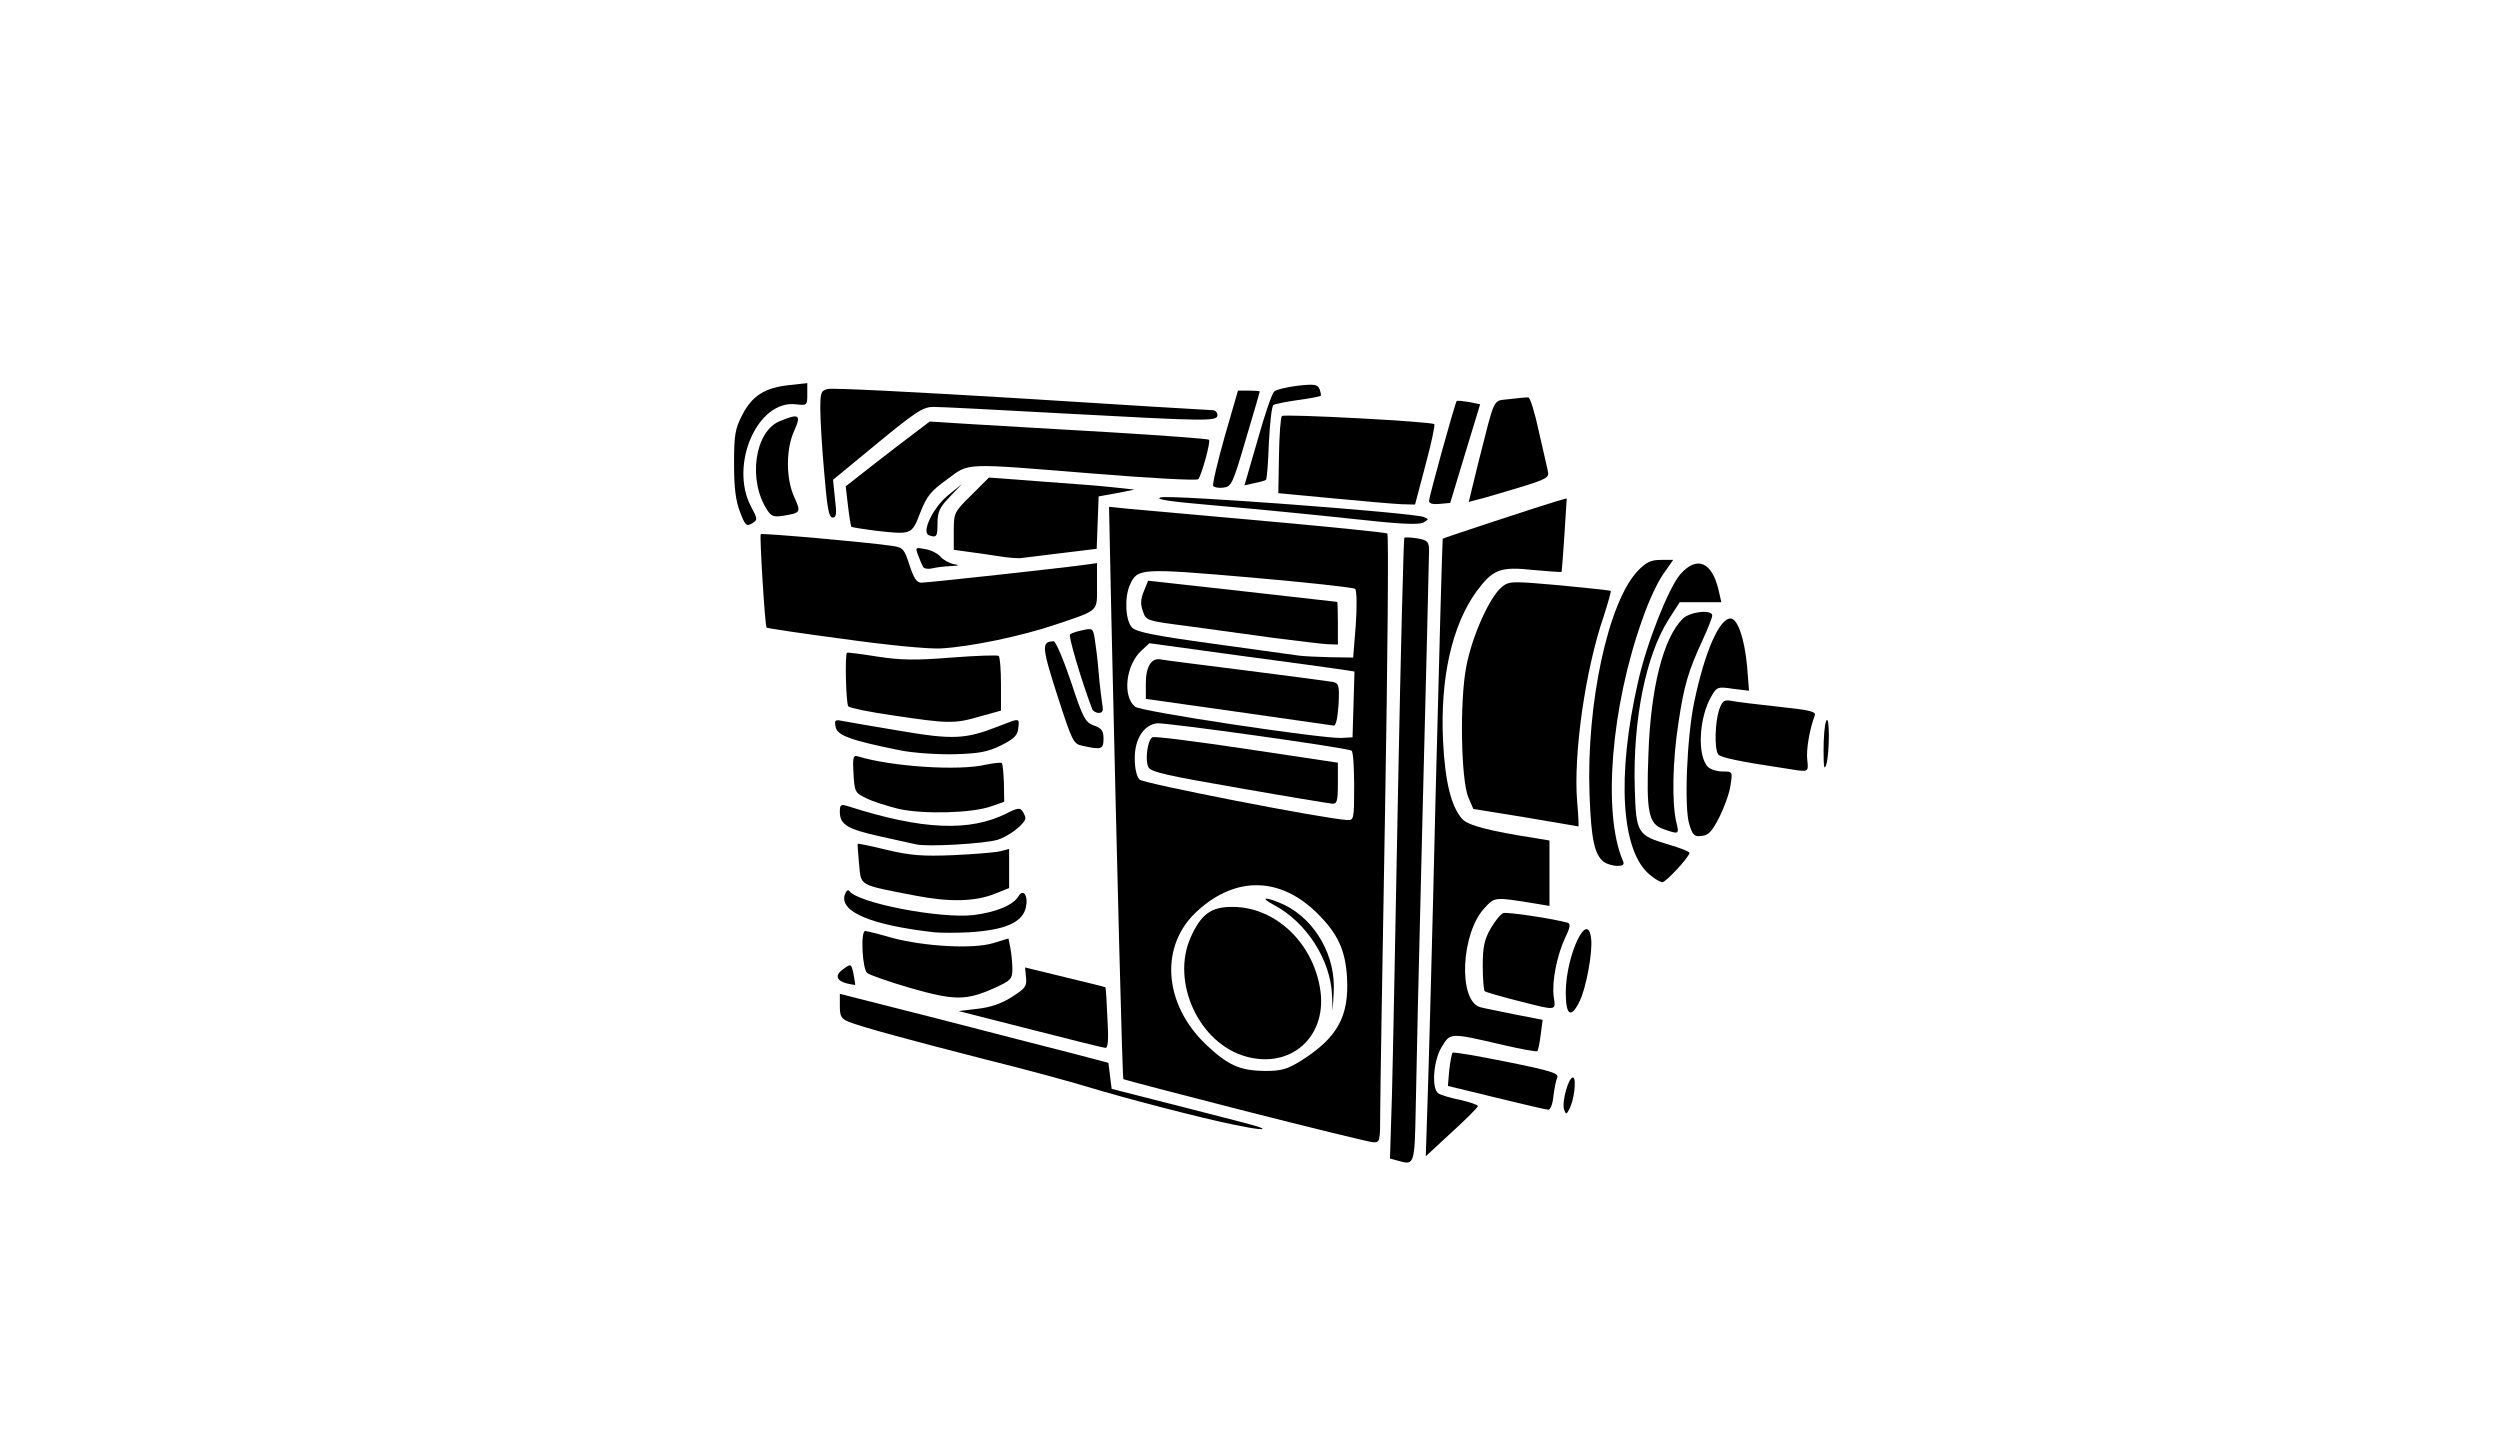 <svg xmlns="http://www.w3.org/2000/svg" id="root" width="768" height="441" viewBox="0 0 7680 4410"><g><path d="m4303 3568-33-9 6-192c3-105 11-534 19-951 8-418 17-761 19-764 3-2 21-1 41 2 31 6 35 10 35 39 0 18-9 383-20 812s-20 836-21 905c-3 162-5 169-46 158zm82-170c3-84 15-510 25-947 11-437 21-795 22-796 3-3 308-103 352-116l29-8-7 111c-4 62-8 113-9 115-2 1-41-2-87-6-102-11-124-2-175 67-74 103-111 264-102 457 6 126 25 203 59 241 18 20 84 37 226 59l42 7v201l-42-7c-129-21-125-21-158 14-72 78-81 284-13 304 10 3 57 12 105 22l87 17-6 46c-3 25-8 48-10 50-2 3-50-6-106-19-164-38-161-38-188 6-26 42-32 130-10 143 7 5 37 14 67 20 30 7 54 15 54 19s-36 40-80 80l-80 74 5-154zm-560 15c-203-52-372-96-374-98-3-4-19-623-37-1424l-7-334 59 6c32 3 223 20 424 38s368 35 372 38 1 384-7 846-15 882-15 933c0 89-1 92-22 91-13-1-189-44-393-96zm171-154c113-71 149-137 142-257-5-83-28-133-90-195-113-113-250-117-368-10-119 106-107 287 26 413 67 63 103 79 180 80 50 0 68-5 110-31zm164-843c0-58-3-107-8-110-14-9-572-87-598-84-41 5-69 50-68 109 0 29 6 56 15 64 12 12 570 121 637 124 21 1 22-1 22-103zm-2-252 3-101-38-6c-21-3-163-23-315-43l-277-38-25 23c-48 45-58 140-19 172 17 15 572 98 633 96l35-2 3-101zm7-245c4-56 3-105-2-110-4-4-149-20-321-35-338-29-348-29-371 23-17 38-14 110 7 131 14 14 70 25 252 50 129 18 246 34 260 36s57 4 96 5l71 1 8-101z"/><path d="M3829 3246c-145-39-233-229-171-367 32-71 63-94 130-93 134 1 251 116 269 263 16 139-93 234-228 197z"/><path d="M4092 3058c-4-109-79-225-177-277-51-27-25-27 31-1 96 47 159 159 151 271l-3 54-2-47zm-285-637c-220-38-271-49-279-64-11-21-3-83 12-92 6-4 136 13 290 36l280 42v64c0 54-3 63-17 62-10-1-139-22-286-48zm-4-234-283-40v-48c0-52 18-80 47-73 10 2 128 17 263 34s254 33 265 35c18 4 20 11 17 70-3 42-8 65-15 64s-139-20-294-42zm112-227c-71-10-189-26-262-36-131-17-132-17-142-46-8-22-7-38 3-62l13-32 289 32c159 18 290 33 292 33 1 1 2 30 2 66v65l-32-1c-18-1-91-10-163-19zm-125 1495c-99-20-333-81-445-115-55-17-199-56-320-86-238-61-374-98-418-115-23-10-27-17-27-49v-37l303 77c166 43 352 91 412 106l110 29 5 40 5 40 220 56c121 31 227 58 235 62 26 10-8 7-80-8zm1015-46c-8-22 13-99 27-99 12 0 4 72-12 99-8 15-9 15-15 0zm-209-37-148-36 4-48c3-27 8-51 10-54 3-3 78 10 167 28 134 27 160 35 155 48-4 8-9 34-12 58-2 23-9 42-16 41-6 0-78-17-160-37zm-1431-210-220-56 58-7c38-4 74-16 105-36 41-26 47-33 44-60l-3-31 123 30c67 16 123 30 124 31s4 44 6 95c4 65 2 92-6 91-6 0-110-26-231-57zm1645-114c1-115 68-256 78-164 5 40-15 150-35 191-27 56-43 45-43-27zm-149 26c-51-13-96-26-100-29-3-4-6-39-6-78 0-57 5-81 24-114 13-23 31-45 39-48 12-4 154 17 199 30 8 3 6 16-8 44-26 55-42 136-36 182 6 45 13 45-112 13z"/><path d="M2796 3035c-65-19-125-40-132-46-15-12-21-129-6-129 4 0 41 9 82 21 102 27 251 35 312 16l46-14 6 30c3 16 6 45 6 63 0 32-4 36-57 60-85 38-121 38-257-1zm-195-14c-33-9-37-26-9-45 22-16 23-16 30 16 3 18 6 33 5 34-1 0-13-2-26-5zm269-157c-194-22-291-63-275-115 4-12 10-17 14-12 25 37 280 86 382 74 71-9 122-31 138-58 14-24 30-2 23 32-9 48-62 72-175 79-40 2-88 2-107 0z"/><path d="M2810 2751c-175-34-164-28-171-97-3-32-5-60-4-62 1-1 42 7 90 19 72 17 110 20 204 16 64-3 128-8 144-12l27-7v120l-42 17c-62 25-140 27-248 6zm2258-64c-88-72-102-304-36-592 27-121 94-289 130-331 51-58 98-38 118 51l8 35h-128l-34 53c-70 110-110 308-104 517 4 140 7 146 106 175 34 10 62 21 62 25 0 12-72 90-83 90-7 0-24-10-39-23z"/><path d="M4927 2648c-29-23-39-70-44-208-10-280 58-593 149-687 25-26 40-33 70-33h38l-30 43c-17 23-46 85-64 138-97 270-123 596-61 742 6 13 2 17-17 17-13 0-32-6-41-12zm-2112-54c-11-2-62-14-113-25-99-22-122-36-122-75 0-22 3-24 23-18 230 74 376 80 491 22 31-16 40-17 47-6 5 7 9 17 9 21 0 17-50 56-86 67-41 12-215 22-249 14zm2375-60c-17-49-8-272 15-379 32-153 77-255 111-255 22 0 43 61 51 146l6 76-49-6c-47-7-50-6-66 22-39 65-45 184-11 218 8 8 28 14 45 14 30 0 31 0 24 43-3 23-19 67-34 97-22 43-33 56-54 58-22 3-28-2-38-34z"/><path d="M5110 2547c-46-16-53-52-46-232 7-203 46-355 105-414 22-22 91-30 91-10 0 6-13 39-29 74-45 97-58 142-75 257-18 116-20 242-7 301 10 41 10 41-39 24zm-424-36-160-26-15-35c-23-54-27-294-7-400 17-94 73-218 110-247 22-18 31-18 177-5 85 8 156 16 157 17 2 2-8 36-21 77-57 165-94 426-82 571 4 42 5 76 4 76-2-1-76-13-163-28zm-1925-26c-36-9-81-23-100-33-34-16-36-20-39-75-3-53-1-58 15-53 102 31 309 45 392 25 24-5 46-7 49-5 2 3 5 31 6 62l1 57-40 14c-58 21-207 25-284 8zm2739-122c-160-24-216-36-222-46-12-18-9-100 3-136 10-28 15-32 38-28 14 3 79 11 144 18 96 10 117 15 112 27-16 42-27 106-23 137 4 37 4 37-52 28zm102-58c0-38 3-79 8-90 11-26 11 100 0 135-6 18-8 5-8-45zm-2837 0c-154-31-193-46-198-72-4-21-2-23 22-18 14 3 93 16 175 30 164 28 202 26 304-14 66-26 64-26 60 7-2 21-13 32-53 52-41 20-67 25-145 27-53 1-126-4-165-12zm560-14c-28-6-31-13-77-155-48-150-49-165-11-166 6 0 30 56 53 124 37 113 44 125 71 135 23 8 29 16 29 40 0 33-6 35-65 22z"/><path d="M2745 2198c-71-10-134-23-139-28-7-7-11-159-4-165 2-1 44 4 93 12 73 11 116 12 228 3 77-6 142-8 145-5 4 4 7 43 7 87v81l-65 18c-78 23-98 22-265-3zm610-20c-36-96-73-224-68-229 5-4 22-10 39-13 30-7 32-5 37 26 3 18 9 65 12 103 3 39 9 82 11 98 4 20 2 27-11 27-8 0-18-6-20-12zm-763-215c-129-17-235-33-237-35-5-4-22-282-18-287 3-4 331 25 404 36 33 5 37 9 53 59 13 40 22 54 36 54 21 0 440-46 503-55l37-5v70c0 80 8 73-125 118-106 36-263 69-355 74-38 2-163-10-298-29z"/><path d="M2836 1742c-3-5-10-21-15-35-10-26-9-26 22-20 18 3 39 14 47 24 8 9 26 19 40 22 19 3 17 5-10 6-19 1-45 4-56 7-12 3-24 1-28-4zm234-33c-30-5-74-11-97-14l-43-6v-57c0-56 1-59 54-111l54-54 159 12c87 6 187 14 223 18l65 7-55 11-55 10-3 81-3 80-107 13c-59 7-114 14-122 15-8 2-40 0-70-5zm-217-65c-23-10 15-87 60-123l42-34-37 39c-32 33-38 47-38 82 0 41-3 45-27 36z"/><path d="M2687 1630c-38-5-70-10-72-12-1-2-6-30-10-64l-7-60 83-65c45-35 103-80 129-99l46-35 129 8c72 4 264 16 427 25 164 10 300 20 302 23 6 5-23 110-33 121-4 5-148-3-320-17-410-33-381-34-452 18-50 36-62 51-82 102-26 68-26 68-140 55zm-414-58c-13-34-18-74-18-147 0-88 3-107 25-150 31-60 70-84 145-92l55-6v35c0 33-1 34-35 30-118-14-205 186-138 314 21 39 21 41 3 52-17 10-21 6-37-36zm1882 22c-110-12-294-30-409-40-152-13-201-20-180-26 29-9 771 47 807 60 17 7 17 7 0 17-13 8-75 5-218-11z"/><path d="M2357 1567c-60-91-39-241 38-273 60-25 67-20 45 29-26 56-26 148 0 204 21 47 20 48-31 57-31 5-39 3-52-17zm175-115c-7-76-12-164-12-195 0-51 2-57 23-62 13-4 280 10 594 29 314 20 578 36 587 36s16 7 16 15c0 20-30 19-475-5-198-11-376-20-397-20-32 0-54 14-173 112l-136 112 6 58c6 47 4 58-7 58-12 0-17-30-26-138zm1564 79-169-16 2-115c1-63 5-118 9-122 8-7 460 17 468 25 3 3-9 59-27 126l-32 121-41-1c-23-1-117-9-210-18zm294 8c0-13 80-302 85-307 2-2 19 0 38 3l34 7-46 151-46 152-33 3c-20 2-32-1-32-9zm151-116c54-212 43-190 97-197 26-3 52-6 57-5 6 1 20 47 32 103 13 55 25 111 28 123 5 20-3 25-92 52-54 16-110 33-125 36l-26 7 29-119zm-814 70c-3-5 13-73 35-151l41-142h34c18 0 33 1 33 3 0 1-19 67-43 147-40 137-44 145-69 148-14 2-28-1-31-5z"/><path d="M3863 1353c21-76 44-143 51-150 6-6 39-14 72-18 53-6 62-4 68 11 3 9 5 18 3 20s-33 8-70 13c-36 5-70 12-75 15s-11 55-14 116c-2 60-6 112-9 114-2 2-18 7-35 10l-31 7 40-138z"/></g></svg>